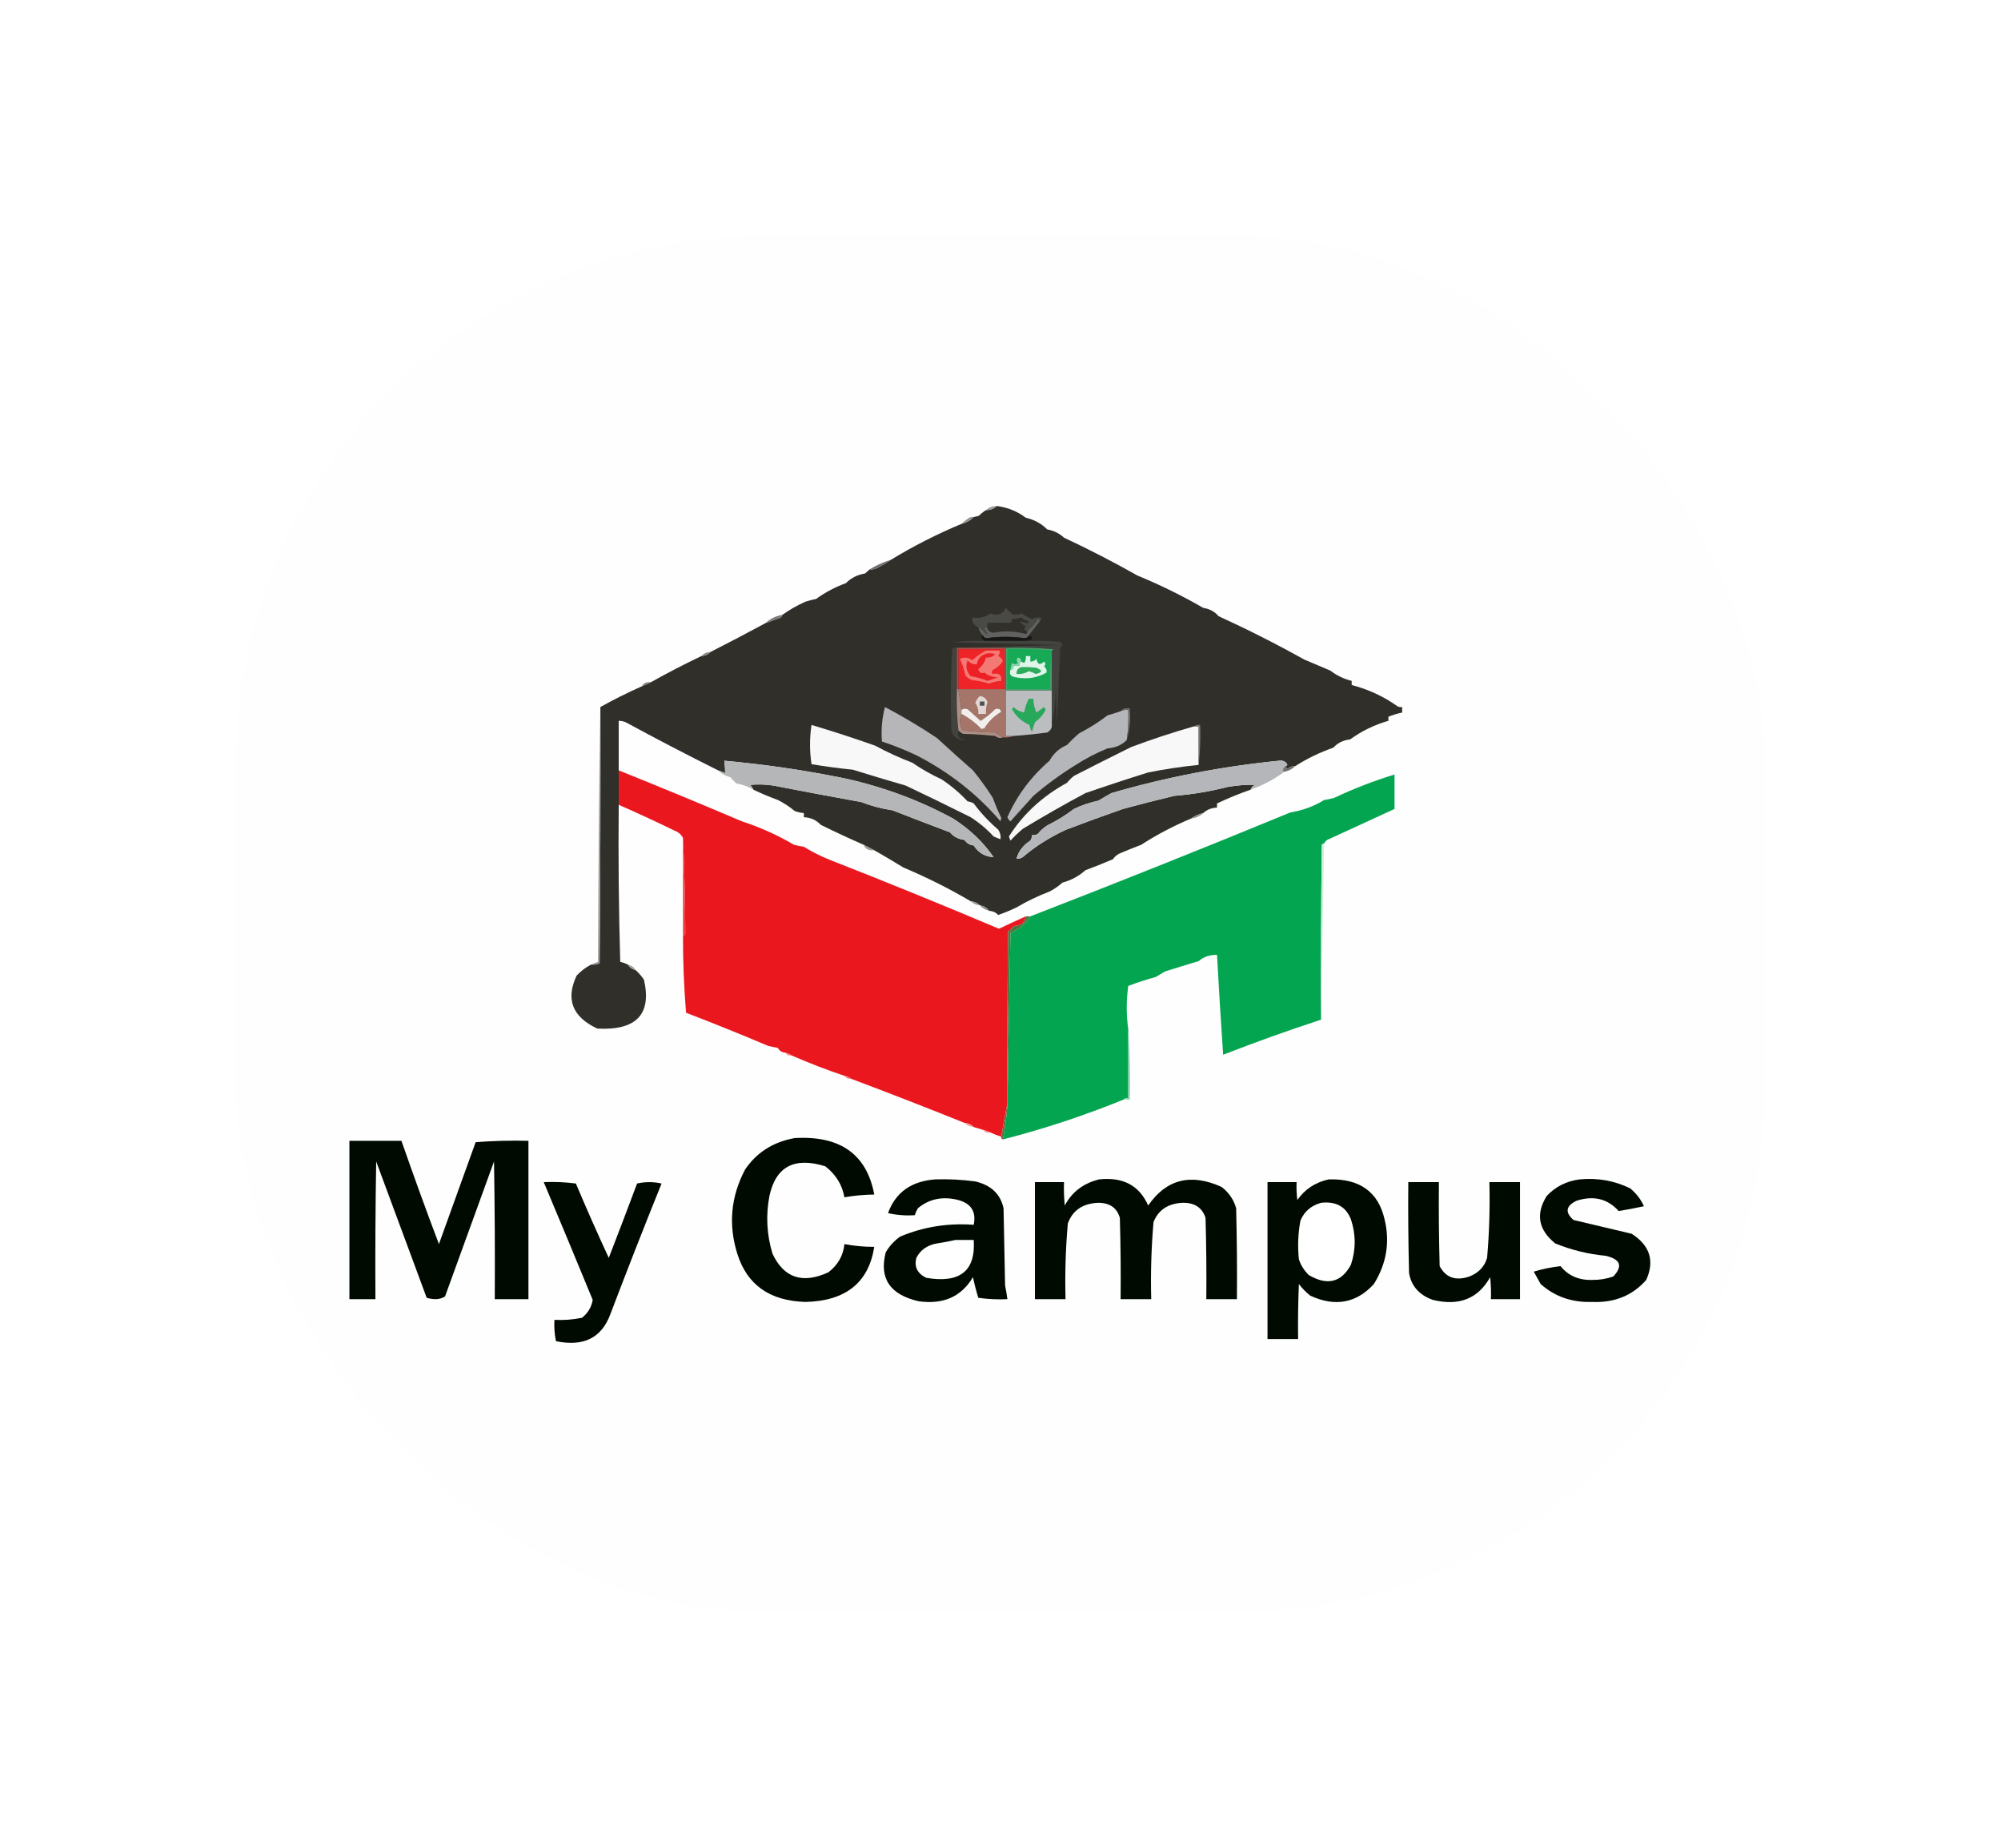 <svg width="170" height="157" viewBox="0 0 170 157" fill="none" xmlns="http://www.w3.org/2000/svg">
<g id="mycampusLogo 4" filter="url(#filter0_d_81_859)">
<g clip-path="url(#clip0_81_859)">
<g id="Group">
<path id="Vector" fill-rule="evenodd" clip-rule="evenodd" d="M19.935 19.942C63.268 19.942 106.602 19.942 149.935 19.942C149.935 58.941 149.935 97.942 149.935 136.941C106.602 136.941 63.268 136.941 19.935 136.941C19.935 97.942 19.935 58.941 19.935 19.942Z" fill="#FEFEFE"/>
</g>
<g id="Group_2">
<path id="Vector_2" fill-rule="evenodd" clip-rule="evenodd" d="M84.675 42.99C85.597 43.105 86.42 43.437 87.145 43.985C87.87 44.152 88.477 44.483 88.965 44.98C89.53 45.083 90.006 45.317 90.395 45.681C92.524 46.678 94.604 47.75 96.635 48.899C98.566 49.694 100.43 50.61 102.225 51.648C102.769 51.732 103.202 51.966 103.525 52.35C106.018 53.491 108.444 54.72 110.805 56.036C111.541 56.348 112.278 56.66 113.015 56.972C113.551 57.386 114.158 57.679 114.835 57.849C114.835 57.967 114.835 58.084 114.835 58.2C116.268 58.574 117.568 59.178 118.735 60.014C118.858 60.071 118.988 60.09 119.125 60.072C119.125 60.228 119.125 60.385 119.125 60.541C118.718 60.627 118.328 60.744 117.955 60.892C117.955 61.008 117.955 61.126 117.955 61.242C116.773 61.58 115.69 62.106 114.705 62.822C114.124 62.885 113.647 63.119 113.275 63.524C112.113 63.93 111.03 64.457 110.025 65.103C109.767 65.09 109.55 65.168 109.375 65.338C109.237 65.229 109.237 65.112 109.375 64.987C109.255 64.708 109.016 64.591 108.66 64.635C103.796 65.121 99.051 66.037 94.425 67.385C94.053 67.589 93.685 67.803 93.32 68.028C92.591 68.18 91.898 68.414 91.24 68.731C90.532 69.271 89.774 69.739 88.965 70.135C88.662 70.329 88.402 70.564 88.185 70.837C88.03 70.945 87.857 70.984 87.665 70.954C87.675 71.121 87.632 71.277 87.535 71.421C86.933 71.805 86.543 72.312 86.365 72.942C86.557 72.973 86.73 72.934 86.885 72.826C87.988 71.888 89.223 71.108 90.59 70.486C92.187 69.878 93.79 69.293 95.4 68.731C96.844 68.339 98.296 67.969 99.755 67.619C101.308 67.491 102.825 67.238 104.305 66.859C105.081 66.722 105.861 66.664 106.645 66.683C106.443 66.767 106.313 66.904 106.255 67.093C105.269 67.437 104.316 67.827 103.395 68.263C103.395 68.379 103.395 68.496 103.395 68.614C102.927 68.636 102.537 68.792 102.225 69.082C101.835 69.172 101.489 69.328 101.185 69.549C99.692 70.175 98.283 70.916 96.96 71.772C96.327 72.016 95.698 72.269 95.075 72.533C94.858 72.65 94.685 72.806 94.555 73.001C93.783 73.334 93.003 73.646 92.215 73.937C91.668 74.434 91.017 74.785 90.265 74.99C89.935 75.286 89.567 75.539 89.16 75.751C88.182 76.122 87.251 76.571 86.365 77.096C85.858 77.339 85.338 77.554 84.805 77.74C84.604 77.52 84.344 77.403 84.025 77.388C83.849 77.127 83.589 76.971 83.245 76.921C83.046 76.716 82.786 76.599 82.465 76.57C80.645 75.498 78.738 74.543 76.745 73.703C75.925 73.199 75.102 72.711 74.275 72.24C73.977 72.093 73.674 71.936 73.365 71.772C72.139 71.235 70.925 70.67 69.725 70.076C69.352 69.674 68.875 69.46 68.295 69.433C68.295 69.316 68.295 69.198 68.295 69.082C68.027 69.06 67.767 69.001 67.515 68.906C67.078 68.54 66.602 68.228 66.085 67.97C65.363 67.703 64.669 67.411 64.005 67.093C63.936 66.95 63.85 66.813 63.745 66.683C64.396 66.624 65.046 66.644 65.695 66.742C68.164 67.223 70.655 67.691 73.17 68.145C74.027 68.478 74.916 68.712 75.835 68.847C77.465 69.485 79.09 70.109 80.71 70.719C81.016 71.086 81.428 71.3 81.945 71.363C82.116 71.635 82.376 71.791 82.725 71.831C83.118 72.455 83.681 72.787 84.415 72.826C83.512 71.525 82.363 70.433 80.97 69.549C78.148 68.014 75.115 66.883 71.87 66.156C68.459 65.454 65.014 64.947 61.535 64.635C61.584 64.989 61.606 65.34 61.6 65.689C61.409 65.599 61.214 65.521 61.015 65.454C58.377 64.14 55.755 62.775 53.15 61.359C52.963 61.284 52.768 61.245 52.565 61.242C52.565 62.647 52.565 64.05 52.565 65.454C52.565 66.43 52.565 67.404 52.565 68.379C52.522 72.826 52.565 77.272 52.695 81.718C52.934 81.779 53.15 81.857 53.345 81.951C53.485 82.191 53.702 82.347 53.995 82.419C54.267 82.66 54.506 82.933 54.71 83.239C55.383 86.181 54.061 87.566 50.745 87.392C48.625 86.401 48.04 84.899 48.99 82.888C49.353 82.5 49.765 82.188 50.225 81.951C50.481 81.98 50.719 81.941 50.94 81.835C51.005 74.581 51.027 67.327 51.005 60.072C52.142 59.436 53.312 58.851 54.515 58.318C54.781 58.2 55.041 58.083 55.295 57.967C56.691 57.18 58.121 56.439 59.585 55.743C59.906 55.725 60.166 55.608 60.365 55.392C61.921 54.603 63.481 53.784 65.045 52.935C65.471 52.783 65.904 52.628 66.345 52.468C66.392 52.388 66.436 52.309 66.475 52.233C67.076 51.806 67.726 51.436 68.425 51.122C68.722 51.026 69.026 50.948 69.335 50.888C70.102 50.332 70.947 49.883 71.87 49.542C72.301 49.106 72.843 48.833 73.495 48.724C73.631 48.601 73.761 48.484 73.885 48.373C74.064 48.391 74.237 48.371 74.405 48.314C74.87 48.086 75.303 47.833 75.705 47.553C77.599 46.398 79.593 45.384 81.685 44.511C82.101 44.409 82.448 44.214 82.725 43.926C82.88 43.906 83.032 43.867 83.18 43.809C83.356 43.632 83.551 43.476 83.765 43.342C84.15 43.346 84.453 43.229 84.675 42.99Z" fill="#302F2A"/>
</g>
<g id="Group_3">
<path id="Vector_3" fill-rule="evenodd" clip-rule="evenodd" d="M84.675 42.99C84.453 43.229 84.15 43.346 83.765 43.342C84.002 43.114 84.305 42.997 84.675 42.99Z" fill="#999996"/>
</g>
<g id="Group_4">
<path id="Vector_4" fill-rule="evenodd" clip-rule="evenodd" d="M82.725 43.926C82.448 44.214 82.101 44.409 81.685 44.511C81.872 44.326 82.088 44.151 82.335 43.985C82.458 43.928 82.588 43.909 82.725 43.926Z" fill="#92928F"/>
</g>
<g id="Group_5">
<path id="Vector_5" fill-rule="evenodd" clip-rule="evenodd" d="M75.705 47.553C75.304 47.833 74.87 48.086 74.405 48.314C74.237 48.371 74.064 48.391 73.885 48.373C74.437 48.031 75.043 47.758 75.705 47.553Z" fill="#72716E"/>
</g>
<g id="Group_6">
<path id="Vector_6" fill-rule="evenodd" clip-rule="evenodd" d="M66.475 52.233C66.436 52.31 66.392 52.388 66.345 52.468C65.904 52.628 65.471 52.783 65.045 52.935C65.437 52.57 65.914 52.336 66.475 52.233Z" fill="#797875"/>
</g>
<g id="Group_7">
<path id="Vector_7" fill-rule="evenodd" clip-rule="evenodd" d="M88.315 52.819C88.332 52.716 88.289 52.638 88.185 52.584C87.918 52.978 87.615 53.329 87.275 53.638C86.995 53.57 86.952 53.434 87.145 53.228C86.438 52.777 86.459 52.68 87.21 52.935C87.434 52.922 87.456 52.864 87.275 52.76C87.084 52.686 86.911 52.588 86.755 52.468C86.507 52.567 86.247 52.606 85.975 52.584C86.004 52.722 85.96 52.839 85.845 52.935C85.205 52.895 84.555 52.895 83.895 52.935C83.895 53.092 83.895 53.248 83.895 53.404C83.783 53.291 83.696 53.291 83.635 53.404C83.705 53.55 83.792 53.686 83.895 53.813C83.852 53.833 83.808 53.852 83.765 53.871C83.583 53.629 83.366 53.434 83.115 53.286C82.731 53.133 82.558 52.86 82.595 52.468C83.185 52.553 83.705 52.436 84.155 52.117C84.754 52.351 85.187 52.195 85.455 51.648C85.617 51.829 85.79 52.005 85.975 52.175C86.263 52.248 86.544 52.229 86.82 52.117C87.057 52.324 87.339 52.48 87.665 52.584C87.913 52.485 88.173 52.446 88.445 52.468C88.476 52.618 88.433 52.736 88.315 52.819Z" fill="#494946"/>
</g>
<g id="Group_8">
<path id="Vector_8" fill-rule="evenodd" clip-rule="evenodd" d="M87.275 53.638C87.292 53.74 87.249 53.818 87.145 53.871C86.248 53.619 85.338 53.58 84.415 53.755C84.144 53.74 83.97 53.623 83.895 53.404C83.895 53.248 83.895 53.092 83.895 52.935C84.555 52.895 85.205 52.895 85.845 52.935C85.96 52.839 86.004 52.722 85.975 52.584C86.247 52.606 86.507 52.567 86.755 52.468C86.911 52.588 87.084 52.686 87.275 52.76C87.456 52.864 87.434 52.922 87.21 52.935C86.459 52.68 86.438 52.777 87.145 53.228C86.952 53.434 86.995 53.57 87.275 53.638Z" fill="#31302B"/>
</g>
<g id="Group_9">
<path id="Vector_9" fill-rule="evenodd" clip-rule="evenodd" d="M88.315 52.819C88.013 53.204 87.71 53.594 87.405 53.989C87.345 54.15 87.215 54.228 87.015 54.222C85.953 54.068 84.891 54.068 83.83 54.222C83.661 54.206 83.553 54.128 83.505 53.989C83.307 53.788 83.177 53.554 83.115 53.286C83.366 53.434 83.583 53.629 83.765 53.871C83.808 53.852 83.852 53.833 83.895 53.813C83.792 53.686 83.705 53.55 83.635 53.404C83.696 53.291 83.783 53.291 83.895 53.404C83.97 53.623 84.144 53.74 84.415 53.755C85.338 53.58 86.248 53.619 87.145 53.871C87.249 53.818 87.292 53.74 87.275 53.638C87.615 53.329 87.918 52.978 88.185 52.584C88.289 52.638 88.332 52.716 88.315 52.819Z" fill="#616160"/>
</g>
<g id="Group_10">
<path id="Vector_10" fill-rule="evenodd" clip-rule="evenodd" d="M83.505 53.989C83.553 54.128 83.661 54.206 83.83 54.222C84.891 54.068 85.953 54.068 87.015 54.222C87.215 54.228 87.345 54.15 87.405 53.989C87.606 54.026 87.693 54.143 87.665 54.34C87.497 54.312 87.367 54.351 87.275 54.456C86.062 54.456 84.848 54.456 83.635 54.456C83.534 54.38 83.447 54.282 83.375 54.164C83.384 54.075 83.427 54.016 83.505 53.989Z" fill="#171716"/>
</g>
<g id="Group_11">
<path id="Vector_11" fill-rule="evenodd" clip-rule="evenodd" d="M60.365 55.392C60.166 55.608 59.906 55.725 59.585 55.743C59.784 55.528 60.044 55.41 60.365 55.392Z" fill="#868683"/>
</g>
<g id="Group_12">
<path id="Vector_12" fill-rule="evenodd" clip-rule="evenodd" d="M83.635 54.456C84.848 54.456 86.062 54.456 87.275 54.456C88.186 54.437 89.096 54.456 90.005 54.515C90.3 54.642 90.321 54.817 90.07 55.041C89.974 57.186 89.888 59.331 89.81 61.477C89.767 60.423 89.723 59.37 89.68 58.318C89.699 59.416 89.59 60.469 89.355 61.477C89.355 60.541 89.355 59.605 89.355 58.669C89.355 57.538 89.355 56.407 89.355 55.276C89.426 55.269 89.469 55.23 89.485 55.158C88.144 55.042 86.801 55.003 85.455 55.041C84.068 55.041 82.682 55.041 81.295 55.041C81.295 56.212 81.295 57.382 81.295 58.551C81.255 59.731 81.298 60.901 81.425 62.062C81.275 62.525 81.491 62.798 82.075 62.88C81.503 62.941 81.092 62.707 80.84 62.178C80.732 59.798 80.753 57.419 80.905 55.041C83.934 54.965 86.967 54.887 90.005 54.807C86.972 54.73 83.938 54.651 80.905 54.574C81.811 54.457 82.721 54.418 83.635 54.456Z" fill="#42423E"/>
</g>
<g id="Group_13">
<path id="Vector_13" fill-rule="evenodd" clip-rule="evenodd" d="M85.455 55.041C86.801 55.003 88.144 55.042 89.485 55.158C89.469 55.23 89.426 55.269 89.355 55.276C89.355 56.407 89.355 57.538 89.355 58.669C88.055 58.669 86.755 58.669 85.455 58.669C85.455 58.63 85.455 58.59 85.455 58.551C85.455 57.382 85.455 56.212 85.455 55.041Z" fill="#499E6C"/>
</g>
<g id="Group_14">
<path id="Vector_14" fill-rule="evenodd" clip-rule="evenodd" d="M85.455 55.041C85.455 56.212 85.455 57.382 85.455 58.551C85.412 58.551 85.368 58.551 85.325 58.551C85.325 57.42 85.325 56.289 85.325 55.158C84.025 55.158 82.725 55.158 81.425 55.158C81.425 56.289 81.425 57.42 81.425 58.551C81.382 58.551 81.338 58.551 81.295 58.551C81.295 57.382 81.295 56.212 81.295 55.041C82.682 55.041 84.068 55.041 85.455 55.041Z" fill="#AA5148"/>
</g>
<g id="Group_15">
<path id="Vector_15" fill-rule="evenodd" clip-rule="evenodd" d="M85.325 58.551C84.025 58.551 82.725 58.551 81.425 58.551C81.425 57.42 81.425 56.289 81.425 55.158C82.725 55.158 84.025 55.158 85.325 55.158C85.325 56.289 85.325 57.42 85.325 58.551Z" fill="#EF2428"/>
</g>
<g id="Group_16">
<path id="Vector_16" fill-rule="evenodd" clip-rule="evenodd" d="M89.355 55.276C89.226 56.346 89.183 57.438 89.225 58.551C88.012 58.551 86.798 58.551 85.585 58.551C85.585 57.42 85.585 56.289 85.585 55.158C86.865 55.12 88.122 55.159 89.355 55.276Z" fill="#16AA56"/>
</g>
<g id="Group_17">
<path id="Vector_17" fill-rule="evenodd" clip-rule="evenodd" d="M85.845 56.913C86.046 56.876 86.133 56.759 86.105 56.562C86.278 56.562 86.452 56.562 86.625 56.562C86.594 56.411 86.638 56.294 86.755 56.212C86.84 56.247 86.926 56.286 87.015 56.328C87.139 56.148 87.182 55.953 87.145 55.743C87.275 55.743 87.405 55.743 87.535 55.743C87.535 55.9 87.535 56.056 87.535 56.212C87.749 56.214 87.922 56.136 88.055 55.977C88.139 56.462 88.356 56.54 88.705 56.212C88.829 56.332 88.829 56.469 88.705 56.621C88.886 56.773 88.951 56.949 88.9 57.148C88.125 57.592 87.28 57.728 86.365 57.557C85.874 57.493 85.701 57.278 85.845 56.913Z" fill="#E1F4EA"/>
</g>
<g id="Group_18">
<path id="Vector_18" fill-rule="evenodd" clip-rule="evenodd" d="M86.755 56.679C87.191 56.66 87.624 56.68 88.055 56.738C88.593 56.958 88.572 57.133 87.99 57.264C87.808 57.16 87.614 57.082 87.405 57.031C87.093 57.212 86.746 57.29 86.365 57.264C86.34 56.977 86.47 56.782 86.755 56.679Z" fill="#2CAB5C"/>
</g>
<g id="Group_19">
<path id="Vector_19" fill-rule="evenodd" clip-rule="evenodd" d="M86.755 56.212C86.638 56.294 86.594 56.411 86.625 56.562C86.452 56.562 86.278 56.562 86.105 56.562C86.133 56.759 86.046 56.876 85.845 56.913C85.87 56.728 85.913 56.533 85.975 56.328C86.156 56.462 86.329 56.462 86.495 56.328C86.346 56.166 86.346 56.01 86.495 55.861C86.679 55.92 86.766 56.037 86.755 56.212Z" fill="#8FD5AF"/>
</g>
<g id="Group_20">
<path id="Vector_20" fill-rule="evenodd" clip-rule="evenodd" d="M83.765 55.276C84.155 55.276 84.545 55.276 84.935 55.276C84.945 55.443 84.902 55.599 84.805 55.743C85.002 55.831 85.132 55.968 85.195 56.153C85.002 56.483 84.72 56.736 84.35 56.913C84.287 57.024 84.266 57.141 84.285 57.264C84.862 57.139 85.122 57.334 85.065 57.849C84.698 57.87 84.351 57.948 84.025 58.084C83.562 57.931 83.085 57.833 82.595 57.791C82.363 57.699 82.168 57.563 82.01 57.382C81.912 56.892 81.76 56.423 81.555 55.977C81.932 55.813 82.278 55.852 82.595 56.094C82.956 55.767 83.346 55.494 83.765 55.276Z" fill="#F47873"/>
</g>
<g id="Group_21">
<path id="Vector_21" fill-rule="evenodd" clip-rule="evenodd" d="M83.895 55.51C84.116 55.491 84.333 55.51 84.545 55.568C84.356 55.804 84.096 55.901 83.765 55.861C83.667 56.251 83.45 56.583 83.115 56.855C83.197 57.151 83.37 57.248 83.635 57.148C83.969 57.407 84.359 57.543 84.805 57.557C84.497 57.643 84.193 57.74 83.895 57.849C83.439 57.666 82.962 57.529 82.465 57.44C82.095 57.038 82.008 56.59 82.205 56.094C82.394 56.335 82.654 56.452 82.985 56.446C83.062 55.948 83.365 55.636 83.895 55.51Z" fill="#ED2125"/>
</g>
<g id="Group_22">
<path id="Vector_22" fill-rule="evenodd" clip-rule="evenodd" d="M55.295 57.967C55.041 58.083 54.781 58.2 54.515 58.318C54.669 58.028 54.929 57.911 55.295 57.967Z" fill="#898885"/>
</g>
<g id="Group_23">
<path id="Vector_23" fill-rule="evenodd" clip-rule="evenodd" d="M81.425 58.551C82.725 58.551 84.025 58.551 85.325 58.551C85.368 58.551 85.412 58.551 85.455 58.551C85.455 58.59 85.455 58.63 85.455 58.669C85.455 59.956 85.455 61.242 85.455 62.529C85.672 62.529 85.888 62.529 86.105 62.529C85.831 62.643 85.528 62.682 85.195 62.647C84.982 62.511 84.766 62.375 84.545 62.237C83.632 62.217 82.722 62.159 81.815 62.062C81.662 61.833 81.575 61.579 81.555 61.301C81.556 61.063 81.599 60.849 81.685 60.657C82.344 61.008 82.907 61.438 83.375 61.944C83.462 61.925 83.548 61.906 83.635 61.886C83.971 61.311 84.447 60.843 85.065 60.482C84.992 60.226 84.819 60.148 84.545 60.248C84.171 60.624 83.759 60.956 83.31 61.242C82.944 60.913 82.576 60.582 82.205 60.248C82.019 60.18 81.846 60.2 81.685 60.306C81.592 59.733 81.506 59.148 81.425 58.551Z" fill="#A57569"/>
</g>
<g id="Group_24">
<path id="Vector_24" fill-rule="evenodd" clip-rule="evenodd" d="M85.455 58.669C86.755 58.669 88.055 58.669 89.355 58.669C89.355 59.605 89.355 60.541 89.355 61.477C89.409 61.807 89.279 62.06 88.965 62.237C88.011 62.365 87.058 62.462 86.105 62.529C85.888 62.529 85.672 62.529 85.455 62.529C85.455 61.242 85.455 59.956 85.455 58.669Z" fill="#BBBDBF"/>
</g>
<g id="Group_25">
<path id="Vector_25" fill-rule="evenodd" clip-rule="evenodd" d="M83.245 59.136C83.585 59.178 83.802 59.353 83.895 59.663C83.785 59.987 83.742 60.319 83.765 60.657C83.548 60.657 83.332 60.657 83.115 60.657C83.143 60.315 83.056 60.002 82.855 59.721C82.932 59.496 83.062 59.302 83.245 59.136Z" fill="#E1D6D3"/>
</g>
<g id="Group_26">
<path id="Vector_26" fill-rule="evenodd" clip-rule="evenodd" d="M83.245 59.605C83.375 59.605 83.505 59.605 83.635 59.605C83.635 59.721 83.635 59.839 83.635 59.956C83.505 59.956 83.375 59.956 83.245 59.956C83.245 59.839 83.245 59.721 83.245 59.605Z" fill="#4D4F50"/>
</g>
<g id="Group_27">
<path id="Vector_27" fill-rule="evenodd" clip-rule="evenodd" d="M75.185 60.072C76.707 60.875 78.18 61.752 79.605 62.705C80.611 63.635 81.629 64.551 82.66 65.454C83.271 66.201 83.834 66.981 84.35 67.794C84.559 68.371 84.797 68.936 85.065 69.491C85.043 69.588 85.022 69.686 85 69.784C83.026 67.474 80.642 65.602 77.85 64.168C76.895 63.719 75.92 63.329 74.925 62.998C74.849 61.991 74.935 61.016 75.185 60.072Z" fill="#B6B6B9"/>
</g>
<g id="Group_28">
<path id="Vector_28" fill-rule="evenodd" clip-rule="evenodd" d="M95.725 62.88C95.296 63.303 94.755 63.537 94.1 63.583C93.108 63.989 92.177 64.477 91.305 65.045C90.063 65.819 88.893 66.677 87.795 67.619C87.149 68.34 86.499 69.061 85.845 69.784C85.726 69.687 85.639 69.57 85.585 69.433C86.399 67.591 87.591 65.992 89.16 64.635C89.485 64.031 89.983 63.583 90.655 63.29C90.982 62.938 91.328 62.606 91.695 62.295C92.555 61.851 93.357 61.344 94.1 60.775C94.48 60.671 94.848 60.554 95.205 60.423C95.406 60.33 95.622 60.291 95.855 60.306C95.894 61.175 95.85 62.033 95.725 62.88Z" fill="#B5B6B9"/>
</g>
<g id="Group_29">
<path id="Vector_29" fill-rule="evenodd" clip-rule="evenodd" d="M51.005 60.072C51.027 67.327 51.005 74.581 50.94 81.835C50.719 81.941 50.481 81.98 50.225 81.951C50.404 81.866 50.599 81.788 50.81 81.718C50.832 74.483 50.897 67.268 51.005 60.072Z" fill="#999896"/>
</g>
<g id="Group_30">
<path id="Vector_30" fill-rule="evenodd" clip-rule="evenodd" d="M81.295 58.551C81.338 58.551 81.382 58.551 81.425 58.551C81.506 59.148 81.592 59.733 81.685 60.306C81.685 60.423 81.685 60.541 81.685 60.657C81.599 60.849 81.556 61.063 81.555 61.301C81.575 61.579 81.662 61.833 81.815 62.062C82.722 62.159 83.632 62.217 84.545 62.237C84.766 62.375 84.982 62.511 85.195 62.647C84.984 62.743 84.767 62.704 84.545 62.529C83.638 62.432 82.728 62.374 81.815 62.354C81.66 62.272 81.53 62.175 81.425 62.062C81.298 60.901 81.255 59.731 81.295 58.551Z" fill="#AC8E85"/>
</g>
<g id="Group_31">
<path id="Vector_31" fill-rule="evenodd" clip-rule="evenodd" d="M95.725 62.88C95.85 62.033 95.894 61.175 95.855 60.306C95.622 60.291 95.406 60.33 95.205 60.423C95.389 60.212 95.649 60.134 95.985 60.19C96.067 61.134 95.981 62.031 95.725 62.88Z" fill="#70706F"/>
</g>
<g id="Group_32">
<path id="Vector_32" fill-rule="evenodd" clip-rule="evenodd" d="M87.405 59.37C87.535 59.37 87.665 59.37 87.795 59.37C87.798 59.775 87.885 60.165 88.055 60.541C88.272 60.385 88.488 60.228 88.705 60.072C88.748 60.151 88.792 60.228 88.835 60.306C88.626 60.721 88.323 61.072 87.925 61.359C87.838 61.633 87.752 61.906 87.665 62.178C87.561 61.994 87.496 61.799 87.47 61.593C86.8 61.303 86.302 60.854 85.975 60.248C86.018 60.19 86.062 60.131 86.105 60.072C86.351 60.316 86.654 60.472 87.015 60.541C87.082 60.121 87.212 59.732 87.405 59.37Z" fill="#27A85B"/>
</g>
<g id="Group_33">
<path id="Vector_33" fill-rule="evenodd" clip-rule="evenodd" d="M81.685 60.657C81.685 60.541 81.685 60.423 81.685 60.306C81.846 60.2 82.019 60.18 82.205 60.248C82.576 60.582 82.944 60.913 83.31 61.242C83.759 60.956 84.171 60.624 84.545 60.248C84.819 60.148 84.992 60.226 85.065 60.482C84.447 60.843 83.971 61.311 83.635 61.886C83.548 61.906 83.462 61.925 83.375 61.944C82.907 61.438 82.344 61.008 81.685 60.657Z" fill="#F3EEEC"/>
</g>
<g id="Group_34">
<path id="Vector_34" fill-rule="evenodd" clip-rule="evenodd" d="M68.945 61.593C70.759 62.136 72.557 62.721 74.34 63.349C75.369 63.904 76.431 64.391 77.525 64.811C78.289 65.342 79.113 65.81 79.995 66.215C80.811 66.757 81.548 67.381 82.205 68.087C82.392 68.113 82.565 68.171 82.725 68.263C83.332 69.081 84.025 69.822 84.805 70.486C84.975 70.745 85.04 71.018 85 71.305C84.804 71.236 84.609 71.158 84.415 71.07C83.838 70.443 83.188 69.897 82.465 69.433C80.646 68.522 78.805 67.625 76.94 66.742C75.425 66.307 73.93 65.858 72.455 65.396C71.266 65.278 70.096 65.122 68.945 64.928C68.776 63.82 68.776 62.709 68.945 61.593Z" fill="#F8F8F8"/>
</g>
<g id="Group_35">
<path id="Vector_35" fill-rule="evenodd" clip-rule="evenodd" d="M101.445 61.711C101.575 61.711 101.705 61.711 101.835 61.711C101.835 62.803 101.835 63.895 101.835 64.987C100.394 65.133 98.964 65.347 97.545 65.63C95.759 66.187 93.983 66.772 92.215 67.385C90.404 68.352 88.628 69.366 86.885 70.427C86.514 70.741 86.168 71.072 85.845 71.421C85.802 71.305 85.758 71.188 85.715 71.07C86.912 69.174 88.559 67.653 90.655 66.507C90.829 66.293 91.024 66.098 91.24 65.922C92.85 65.095 94.475 64.276 96.115 63.465C97.878 62.807 99.654 62.222 101.445 61.711Z" fill="#F8F8F8"/>
</g>
<g id="Group_36">
<path id="Vector_36" fill-rule="evenodd" clip-rule="evenodd" d="M101.445 61.711C101.584 61.601 101.757 61.562 101.965 61.593C102.008 62.746 101.964 63.877 101.835 64.987C101.835 63.895 101.835 62.803 101.835 61.711C101.705 61.711 101.575 61.711 101.445 61.711Z" fill="#797875"/>
</g>
<g id="Group_37">
<path id="Vector_37" fill-rule="evenodd" clip-rule="evenodd" d="M64.005 67.093C63.584 66.837 63.108 66.662 62.575 66.566C62.377 66.408 62.204 66.232 62.055 66.04C61.63 65.925 61.284 65.73 61.015 65.454C61.214 65.521 61.409 65.599 61.6 65.689C61.606 65.34 61.584 64.989 61.535 64.635C65.014 64.947 68.46 65.454 71.87 66.156C75.115 66.883 78.148 68.014 80.97 69.549C82.363 70.433 83.512 71.525 84.415 72.826C83.681 72.787 83.118 72.455 82.725 71.831C82.376 71.791 82.116 71.635 81.945 71.363C81.428 71.3 81.016 71.086 80.71 70.719C79.09 70.109 77.465 69.485 75.835 68.847C74.916 68.712 74.027 68.478 73.17 68.145C70.655 67.691 68.164 67.223 65.695 66.742C65.046 66.644 64.396 66.624 63.745 66.683C63.85 66.813 63.936 66.95 64.005 67.093Z" fill="#B5B6B8"/>
</g>
<g id="Group_38">
<path id="Vector_38" fill-rule="evenodd" clip-rule="evenodd" d="M109.375 64.987C109.156 65.067 109.026 65.222 108.985 65.454C109.001 65.525 109.044 65.564 109.115 65.572C108.262 66.207 107.309 66.714 106.255 67.093C106.313 66.904 106.443 66.767 106.645 66.683C105.861 66.664 105.081 66.722 104.305 66.859C102.825 67.238 101.308 67.491 99.755 67.619C98.296 67.969 96.844 68.339 95.4 68.731C93.79 69.293 92.187 69.878 90.59 70.486C89.223 71.108 87.988 71.888 86.885 72.826C86.73 72.934 86.557 72.973 86.365 72.942C86.543 72.312 86.933 71.805 87.535 71.421C87.632 71.277 87.675 71.121 87.665 70.954C87.857 70.984 88.03 70.945 88.185 70.837C88.402 70.564 88.662 70.329 88.965 70.135C89.774 69.739 90.532 69.271 91.24 68.731C91.898 68.414 92.591 68.18 93.32 68.028C93.685 67.803 94.053 67.589 94.425 67.385C99.051 66.037 103.796 65.121 108.66 64.635C109.016 64.591 109.255 64.708 109.375 64.987Z" fill="#B5B6B9"/>
</g>
<g id="Group_39">
<path id="Vector_39" fill-rule="evenodd" clip-rule="evenodd" d="M109.375 64.987C109.237 65.112 109.237 65.229 109.375 65.338C109.55 65.168 109.767 65.09 110.025 65.103C109.784 65.346 109.481 65.502 109.115 65.572C109.044 65.564 109.001 65.525 108.985 65.454C109.026 65.222 109.156 65.067 109.375 64.987Z" fill="#72716E"/>
</g>
<g id="Group_40">
<path id="Vector_40" fill-rule="evenodd" clip-rule="evenodd" d="M52.565 65.454C56.076 66.865 59.564 68.308 63.03 69.784C64.589 70.29 66.062 70.954 67.45 71.772C67.728 71.846 68.009 71.904 68.295 71.948C68.995 72.38 69.731 72.75 70.505 73.059C75.32 74.946 80.108 76.896 84.87 78.909C85.629 78.546 86.388 78.195 87.145 77.856C87.098 78.378 86.773 78.651 86.17 78.675C85.998 78.828 85.824 78.983 85.65 79.144C85.585 84.018 85.563 88.893 85.585 93.769C85.397 94.68 85.223 95.616 85.065 96.576C84.754 96.481 84.45 96.364 84.155 96.225C83.956 96.131 83.74 96.053 83.505 95.992C83.245 95.913 82.985 95.835 82.725 95.757C82.532 95.555 82.272 95.438 81.945 95.406C78.755 94.123 75.549 92.875 72.325 91.662C72.173 91.564 71.999 91.486 71.805 91.428C70.248 90.907 68.731 90.322 67.255 89.674C67.103 89.575 66.929 89.497 66.735 89.439C66.433 89.421 66.216 89.284 66.085 89.03C65.799 88.986 65.518 88.928 65.24 88.855C62.937 87.877 60.619 86.942 58.285 86.046C58.106 83.865 58.019 81.681 58.025 79.495C58.105 79.481 58.17 79.442 58.22 79.377C58.211 76.629 58.146 73.9 58.025 71.188C57.863 70.888 57.603 70.673 57.245 70.544C55.698 69.791 54.138 69.069 52.565 68.379C52.565 67.404 52.565 66.43 52.565 65.454Z" fill="#EB171F"/>
</g>
<g id="Group_41">
<path id="Vector_41" fill-rule="evenodd" clip-rule="evenodd" d="M112.495 71.656C112.415 71.668 112.35 71.707 112.3 71.772C112.235 76.725 112.213 81.678 112.235 86.632C109.416 87.557 106.643 88.551 103.915 89.615C103.721 86.795 103.548 83.967 103.395 81.132C102.792 81.112 102.272 81.287 101.835 81.659C100.879 81.945 99.926 82.237 98.975 82.537C98.715 82.692 98.455 82.849 98.195 83.004C97.404 83.223 96.624 83.476 95.855 83.765C95.682 85.005 95.682 86.234 95.855 87.451C95.855 89.4 95.855 91.35 95.855 93.3C95.687 93.273 95.557 93.312 95.465 93.418C92.141 94.778 88.718 95.909 85.195 96.811C85.388 95.832 85.518 94.857 85.585 93.885C85.672 89.03 85.758 84.155 85.845 79.26C86.588 78.947 87.152 78.479 87.535 77.856C94.923 74.995 102.29 72.05 109.635 69.023C110.671 68.859 111.624 68.508 112.495 67.97C112.781 67.926 113.062 67.868 113.34 67.794C114.992 67.011 116.704 66.348 118.475 65.805C118.475 66.781 118.475 67.755 118.475 68.731C116.572 69.608 114.665 70.485 112.755 71.363C112.64 71.446 112.554 71.543 112.495 71.656Z" fill="#04A550"/>
</g>
<g id="Group_42">
<path id="Vector_42" fill-rule="evenodd" clip-rule="evenodd" d="M102.225 69.082C101.95 69.347 101.604 69.503 101.185 69.549C101.489 69.328 101.836 69.172 102.225 69.082Z" fill="#949391"/>
</g>
<g id="Group_43">
<path id="Vector_43" fill-rule="evenodd" clip-rule="evenodd" d="M58.025 71.188C58.146 73.9 58.211 76.629 58.22 79.377C58.17 79.443 58.105 79.481 58.025 79.495C58.025 76.725 58.025 73.957 58.025 71.188Z" fill="#EF3E42"/>
</g>
<g id="Group_44">
<path id="Vector_44" fill-rule="evenodd" clip-rule="evenodd" d="M73.365 71.772C73.674 71.936 73.977 72.093 74.275 72.24C73.82 72.29 73.516 72.134 73.365 71.772Z" fill="#9A9997"/>
</g>
<g id="Group_45">
<path id="Vector_45" fill-rule="evenodd" clip-rule="evenodd" d="M112.495 71.656C112.41 76.662 112.323 81.654 112.235 86.632C112.213 81.678 112.235 76.725 112.3 71.772C112.35 71.707 112.415 71.668 112.495 71.656Z" fill="#CFEEDE"/>
</g>
<g id="Group_46">
<path id="Vector_46" fill-rule="evenodd" clip-rule="evenodd" d="M82.465 76.57C82.786 76.599 83.046 76.716 83.245 76.921C82.924 76.891 82.664 76.774 82.465 76.57Z" fill="#989895"/>
</g>
<g id="Group_47">
<path id="Vector_47" fill-rule="evenodd" clip-rule="evenodd" d="M83.245 76.921C83.589 76.971 83.849 77.127 84.025 77.388C83.704 77.295 83.444 77.139 83.245 76.921Z" fill="#8A8A87"/>
</g>
<g id="Group_48">
<path id="Vector_48" fill-rule="evenodd" clip-rule="evenodd" d="M87.145 77.856C87.275 77.856 87.405 77.856 87.535 77.856C87.152 78.479 86.588 78.947 85.845 79.26C85.758 84.155 85.672 89.03 85.585 93.885C85.585 93.847 85.585 93.808 85.585 93.769C85.563 88.893 85.585 84.018 85.65 79.144C85.824 78.984 85.998 78.828 86.17 78.675C86.773 78.651 87.098 78.378 87.145 77.856Z" fill="#50763F"/>
</g>
<g id="Group_49">
<path id="Vector_49" fill-rule="evenodd" clip-rule="evenodd" d="M53.345 81.951C53.643 82.026 53.86 82.182 53.995 82.419C53.702 82.347 53.485 82.191 53.345 81.951Z" fill="#A09F9D"/>
</g>
<g id="Group_50">
<path id="Vector_50" fill-rule="evenodd" clip-rule="evenodd" d="M95.855 87.451C95.985 89.419 96.028 91.408 95.985 93.418C95.812 93.418 95.638 93.418 95.465 93.418C95.557 93.312 95.687 93.273 95.855 93.3C95.855 91.35 95.855 89.4 95.855 87.451Z" fill="#85D4AB"/>
</g>
<g id="Group_51">
<path id="Vector_51" fill-rule="evenodd" clip-rule="evenodd" d="M66.735 89.439C66.929 89.497 67.103 89.575 67.255 89.674C66.997 89.714 66.824 89.636 66.735 89.439Z" fill="#F78E91"/>
</g>
<g id="Group_52">
<path id="Vector_52" fill-rule="evenodd" clip-rule="evenodd" d="M71.805 91.428C71.999 91.486 72.173 91.564 72.325 91.662C72.067 91.703 71.894 91.625 71.805 91.428Z" fill="#F79396"/>
</g>
<g id="Group_53">
<path id="Vector_53" fill-rule="evenodd" clip-rule="evenodd" d="M85.585 93.769C85.585 93.808 85.585 93.847 85.585 93.885C85.518 94.857 85.388 95.832 85.195 96.811C85.086 96.77 85.043 96.693 85.065 96.576C85.223 95.616 85.397 94.68 85.585 93.769Z" fill="#76653D"/>
</g>
<g id="Group_54">
<path id="Vector_54" fill-rule="evenodd" clip-rule="evenodd" d="M81.945 95.406C82.272 95.438 82.532 95.555 82.725 95.757C82.398 95.726 82.138 95.609 81.945 95.406Z" fill="#F89D9F"/>
</g>
<g id="Group_55">
<path id="Vector_55" fill-rule="evenodd" clip-rule="evenodd" d="M83.505 95.992C83.74 96.053 83.956 96.131 84.155 96.225C83.859 96.275 83.642 96.197 83.505 95.992Z" fill="#F69295"/>
</g>
<g id="Group_56">
<path id="Vector_56" fill-rule="evenodd" clip-rule="evenodd" d="M67.515 96.694C71.383 96.471 73.636 98.07 74.275 101.491C73.417 101.503 72.572 101.581 71.74 101.725C71.552 100.665 71.011 99.788 70.115 99.092C67.494 98.274 65.912 99.113 65.37 101.608C65.053 103.265 65.14 104.903 65.63 106.522C66.6 108.58 68.181 109.106 70.375 108.101C71.19 107.472 71.645 106.673 71.74 105.703C72.57 105.861 73.415 105.939 74.275 105.937C73.798 108.979 71.848 110.539 68.425 110.617C65.392 110.527 63.463 109.162 62.64 106.522C61.868 104.065 62.085 101.686 63.29 99.385C64.269 97.922 65.677 97.025 67.515 96.694Z" fill="#000A00"/>
</g>
<g id="Group_57">
<path id="Vector_57" fill-rule="evenodd" clip-rule="evenodd" d="M29.685 96.927C31.158 96.927 32.632 96.927 34.105 96.927C35.127 99.861 36.188 102.786 37.29 105.702C38.33 102.816 39.37 99.93 40.41 97.044C41.895 96.929 43.389 96.89 44.895 96.927C44.895 101.412 44.895 105.898 44.895 110.382C43.942 110.382 42.988 110.382 42.035 110.382C42.057 106.482 42.035 102.582 41.97 98.683C40.583 102.505 39.197 106.326 37.81 110.148C37.589 110.293 37.329 110.371 37.03 110.382C36.758 110.378 36.498 110.339 36.25 110.265C34.82 106.404 33.39 102.543 31.96 98.683C31.895 102.582 31.873 106.482 31.895 110.382C31.158 110.382 30.422 110.382 29.685 110.382C29.685 105.898 29.685 101.412 29.685 96.927Z" fill="#000A00"/>
</g>
<g id="Group_58">
<path id="Vector_58" fill-rule="evenodd" clip-rule="evenodd" d="M79.475 100.203C80.609 100.169 81.735 100.227 82.855 100.379C84.197 100.689 84.998 101.45 85.26 102.66C85.303 104.845 85.347 107.028 85.39 109.212C85.469 109.602 85.534 109.992 85.585 110.382C84.757 110.421 83.934 110.382 83.115 110.265C82.936 109.687 82.784 109.102 82.66 108.51C81.677 110.172 80.138 110.854 78.045 110.558C75.611 110.003 74.679 108.619 75.25 106.404C75.556 105.871 75.968 105.423 76.485 105.059C78.461 104.232 80.541 103.9 82.725 104.064C82.966 102.876 82.446 102.155 81.165 101.9C79.942 101.653 78.88 101.907 77.98 102.66C77.868 102.846 77.781 103.041 77.72 103.245C76.966 103.3 76.208 103.242 75.445 103.07C76.083 101.306 77.427 100.35 79.475 100.203Z" fill="#000A00"/>
</g>
<g id="Group_59">
<path id="Vector_59" fill-rule="evenodd" clip-rule="evenodd" d="M93.385 100.203C95.418 99.987 96.804 100.728 97.545 102.426C99.088 100.188 101.168 99.661 103.785 100.847C104.412 101.333 104.824 101.938 105.02 102.66C105.085 105.234 105.107 107.808 105.085 110.382C104.218 110.382 103.352 110.382 102.485 110.382C102.507 108.081 102.485 105.78 102.42 103.479C102.141 102.605 101.491 102.176 100.47 102.192C99.236 102.252 98.412 102.798 98 103.83C97.812 106.008 97.747 108.192 97.805 110.382C96.938 110.382 96.072 110.382 95.205 110.382C95.227 108.081 95.205 105.78 95.14 103.479C94.905 102.632 94.298 102.203 93.32 102.192C92.001 102.24 91.134 102.825 90.72 103.947C90.532 106.086 90.467 108.231 90.525 110.382C89.658 110.382 88.792 110.382 87.925 110.382C87.925 107.068 87.925 103.752 87.925 100.437C88.748 100.437 89.572 100.437 90.395 100.437C90.373 101.102 90.395 101.765 90.46 102.426C91.07 101.272 92.045 100.531 93.385 100.203Z" fill="#000A00"/>
</g>
<g id="Group_60">
<path id="Vector_60" fill-rule="evenodd" clip-rule="evenodd" d="M112.885 100.203C115.511 100.128 117.093 101.259 117.63 103.596C118.1 105.535 117.797 107.368 116.72 109.095C115.236 110.721 113.437 111.053 111.325 110.09C110.952 109.793 110.627 109.462 110.35 109.095C110.285 110.655 110.263 112.215 110.285 113.775C109.418 113.775 108.552 113.775 107.685 113.775C107.685 109.329 107.685 104.883 107.685 100.437C108.508 100.437 109.332 100.437 110.155 100.437C110.133 100.946 110.155 101.453 110.22 101.958C110.857 101.04 111.746 100.455 112.885 100.203Z" fill="#000A00"/>
</g>
<g id="Group_61">
<path id="Vector_61" fill-rule="evenodd" clip-rule="evenodd" d="M134.205 100.204C135.727 100.06 137.157 100.314 138.495 100.964C139.015 101.393 139.405 101.9 139.665 102.485C138.955 102.64 138.24 102.777 137.52 102.895C136.584 101.848 135.392 101.556 133.945 102.017C133.025 102.459 132.939 103.005 133.685 103.655C135.332 104.045 136.978 104.435 138.625 104.825C140.175 105.822 140.587 107.128 139.86 108.745C138.695 110.077 137.157 110.701 135.245 110.617C133.542 110.671 132.09 110.164 130.89 109.096C130.695 108.745 130.5 108.394 130.305 108.043C131.041 107.818 131.8 107.662 132.58 107.575C133.245 108.4 134.155 108.79 135.31 108.745C135.916 108.75 136.501 108.652 137.065 108.452C137.891 107.571 137.674 106.986 136.415 106.697C134.918 106.553 133.488 106.202 132.125 105.644C130.689 104.48 130.45 103.135 131.41 101.608C132.154 100.815 133.086 100.347 134.205 100.204Z" fill="#000A00"/>
</g>
<g id="Group_62">
<path id="Vector_62" fill-rule="evenodd" clip-rule="evenodd" d="M46.195 100.438C47.109 100.399 48.019 100.438 48.925 100.555C49.82 102.678 50.751 104.784 51.72 106.873C52.535 104.771 53.336 102.665 54.125 100.555C54.818 100.399 55.512 100.399 56.205 100.555C54.715 104.246 53.263 107.951 51.85 111.67C51.104 113.678 49.565 114.438 47.235 113.951C47.109 113.358 47.065 112.753 47.105 112.138C47.897 112.18 48.677 112.121 49.445 111.962C49.952 111.556 50.256 111.049 50.355 110.441C48.981 107.101 47.594 103.766 46.195 100.438Z" fill="#000A00"/>
</g>
<g id="Group_63">
<path id="Vector_63" fill-rule="evenodd" clip-rule="evenodd" d="M119.645 100.438C120.512 100.438 121.378 100.438 122.245 100.438C122.223 102.817 122.245 105.196 122.31 107.575C122.837 108.561 123.682 108.854 124.845 108.452C125.624 108.141 126.122 107.614 126.34 106.872C126.526 104.733 126.591 102.588 126.535 100.438C127.402 100.438 128.268 100.438 129.135 100.438C129.135 103.752 129.135 107.068 129.135 110.382C128.312 110.382 127.488 110.382 126.665 110.382C126.687 109.757 126.665 109.133 126.6 108.51C125.58 110.343 123.955 110.987 121.725 110.441C120.57 110.026 119.899 109.266 119.71 108.16C119.645 105.586 119.623 103.012 119.645 100.438Z" fill="#000A00"/>
</g>
<g id="Group_64">
<path id="Vector_64" fill-rule="evenodd" clip-rule="evenodd" d="M112.235 102.193C113.503 102.051 114.348 102.519 114.77 103.597C115.198 104.885 115.198 106.172 114.77 107.458C113.957 108.961 112.765 109.254 111.195 108.335C110.796 107.949 110.515 107.501 110.35 106.99C110.235 105.89 110.278 104.798 110.48 103.714C110.797 102.94 111.382 102.433 112.235 102.193Z" fill="#FEFFFE"/>
</g>
<g id="Group_65">
<path id="Vector_65" fill-rule="evenodd" clip-rule="evenodd" d="M81.165 105.352C81.685 105.352 82.205 105.352 82.725 105.352C82.901 107.982 81.558 109.054 78.695 108.569C77.938 108.202 77.656 107.637 77.85 106.873C78.195 106.199 78.781 105.789 79.605 105.644C80.146 105.562 80.666 105.464 81.165 105.352Z" fill="#FEFFFE"/>
</g>
</g>
</g>
<defs>
<filter id="filter0_d_81_859" x="0" y="0" width="170" height="157" filterUnits="userSpaceOnUse" color-interpolation-filters="sRGB">
<feFlood flood-opacity="0" result="BackgroundImageFix"/>
<feColorMatrix in="SourceAlpha" type="matrix" values="0 0 0 0 0 0 0 0 0 0 0 0 0 0 0 0 0 0 127 0" result="hardAlpha"/>
<feOffset/>
<feGaussianBlur stdDeviation="10"/>
<feComposite in2="hardAlpha" operator="out"/>
<feColorMatrix type="matrix" values="0 0 0 0 0 0 0 0 0 0 0 0 0 0 0 0 0 0 0.25 0"/>
<feBlend mode="normal" in2="BackgroundImageFix" result="effect1_dropShadow_81_859"/>
<feBlend mode="normal" in="SourceGraphic" in2="effect1_dropShadow_81_859" result="shape"/>
</filter>
<clipPath id="clip0_81_859">
<rect x="20" y="20" width="130" height="117" rx="45" fill="white"/>
</clipPath>
</defs>
</svg>
